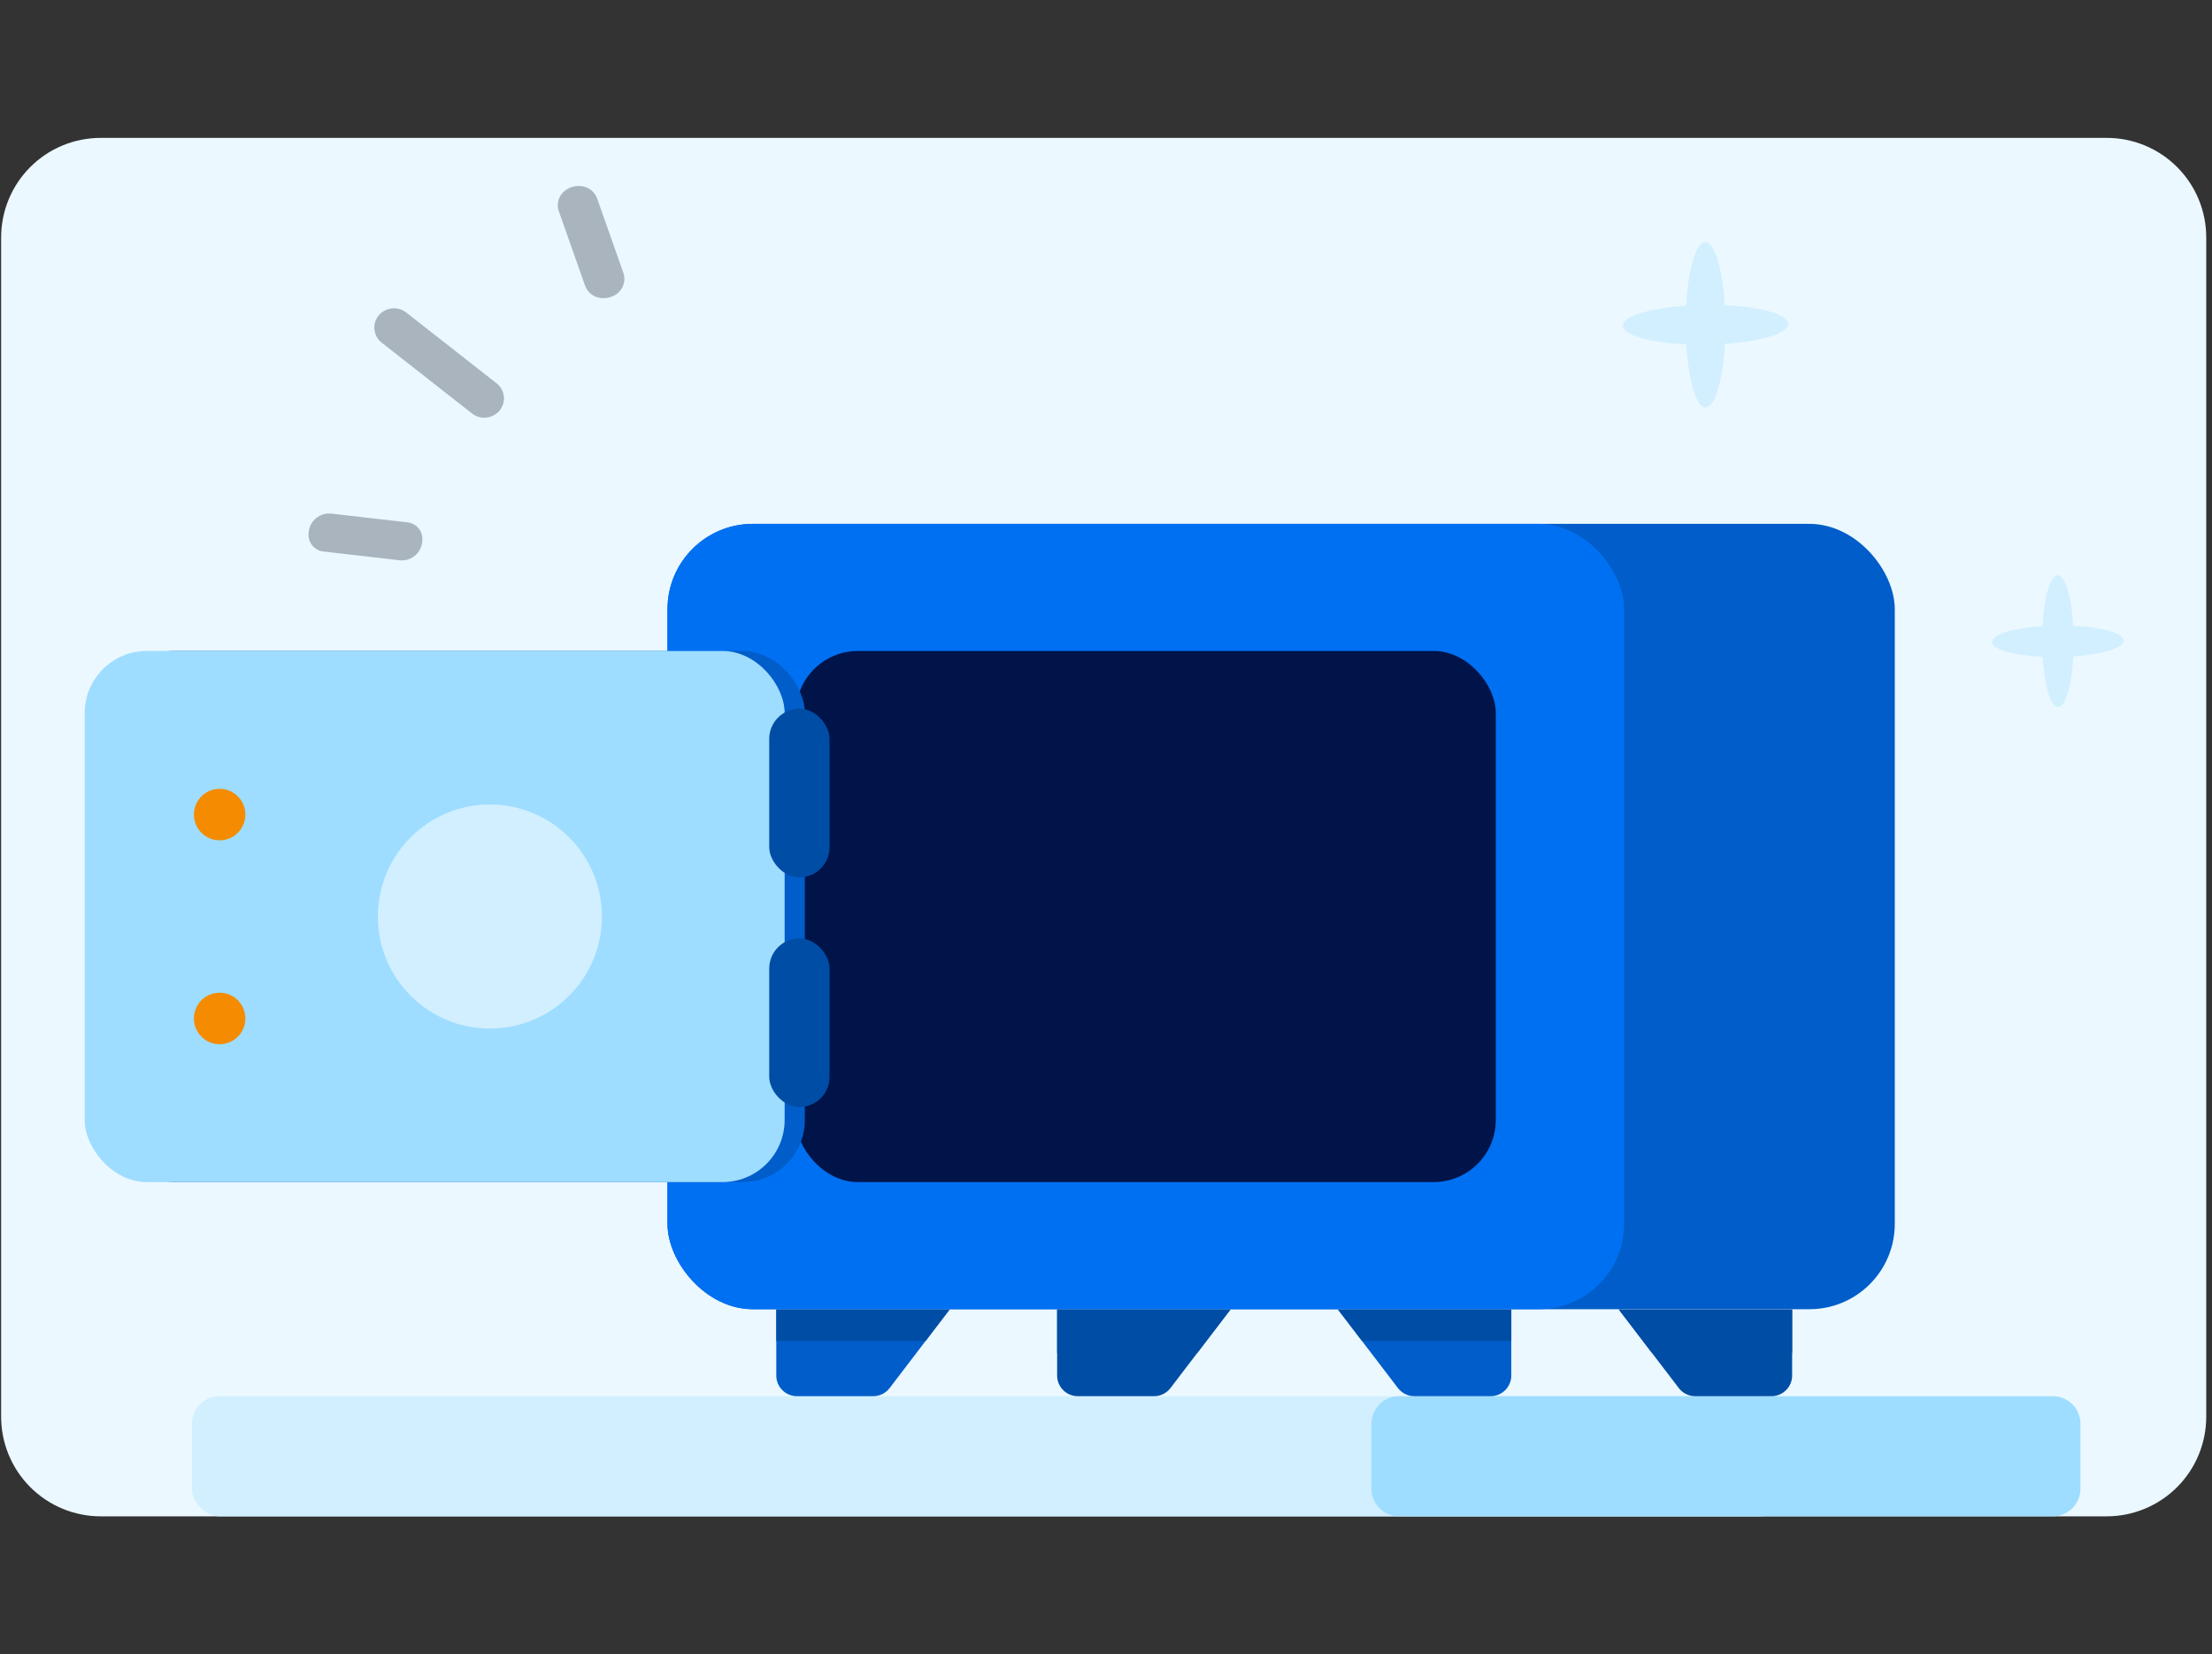 <svg width="321" height="240" viewBox="0 0 321 240" fill="none" xmlns="http://www.w3.org/2000/svg">
<rect x="0" y="0" width="321" height="240" fill="#333333" stroke="none"/>
<path d="M305.711 20.006H14.617C12.72 20.004 10.841 20.376 9.087 21.101C7.334 21.826 5.74 22.89 4.398 24.23C3.056 25.572 1.991 27.164 1.265 28.917C0.538 30.67 0.164 32.548 0.164 34.446V205.553C0.164 209.386 1.687 213.062 4.397 215.773C7.108 218.483 10.784 220.006 14.617 220.006H305.711C309.544 220.006 313.22 218.483 315.931 215.773C318.641 213.062 320.164 209.386 320.164 205.553V34.446C320.164 32.548 319.79 30.67 319.064 28.917C318.337 27.164 317.272 25.572 315.93 24.23C314.588 22.89 312.994 21.826 311.241 21.101C309.487 20.376 307.608 20.004 305.711 20.006Z" fill="#EBF8FF"/>
<path d="M81.577 28.05C81.268 28.411 81.063 28.849 80.982 29.317C80.901 29.785 80.948 30.266 81.118 30.709L84.876 41.365C85.496 43.128 87.287 43.562 88.668 43.076C89.241 42.897 89.74 42.537 90.091 42.051C90.441 41.564 90.625 40.977 90.613 40.377C90.599 40.087 90.54 39.801 90.441 39.529L86.683 28.874C86.527 28.403 86.248 27.983 85.873 27.658C85.499 27.333 85.043 27.115 84.555 27.028C84.013 26.93 83.455 26.973 82.933 27.152C82.412 27.331 81.945 27.64 81.577 28.05Z" fill="#A9B4BE"/>
<path d="M44.798 77.2C44.744 77.536 44.76 77.879 44.846 78.208C44.932 78.537 45.085 78.844 45.296 79.11C45.508 79.376 45.772 79.596 46.073 79.754C46.373 79.912 46.704 80.006 47.043 80.03L57.977 81.289C58.37 81.333 58.768 81.298 59.148 81.187C59.527 81.075 59.881 80.889 60.188 80.639C60.495 80.389 60.749 80.081 60.935 79.732C61.122 79.383 61.237 79 61.273 78.606C61.293 78.444 61.3 78.281 61.293 78.118C61.276 77.515 61.033 76.94 60.614 76.507C60.194 76.074 59.627 75.813 59.025 75.778L48.096 74.521C47.703 74.477 47.305 74.511 46.925 74.622C46.545 74.733 46.191 74.919 45.884 75.168C45.577 75.418 45.323 75.726 45.136 76.075C44.95 76.424 44.835 76.806 44.798 77.2Z" fill="#A9B4BE"/>
<path d="M54.342 47.837C54.38 48.206 54.493 48.564 54.674 48.888C54.855 49.212 55.1 49.496 55.395 49.722L68.504 59.997C69.094 60.454 69.839 60.666 70.582 60.587C71.324 60.508 72.008 60.146 72.49 59.575C72.934 59.043 73.162 58.364 73.13 57.672C73.11 57.273 73.005 56.883 72.821 56.529C72.637 56.174 72.379 55.863 72.064 55.618L58.955 45.343C58.362 44.882 57.613 44.67 56.866 44.75C56.119 44.83 55.432 45.197 54.95 45.773C54.715 46.058 54.54 46.388 54.435 46.743C54.331 47.097 54.299 47.47 54.342 47.837Z" fill="#A9B4BE"/>
<rect x="27.862" y="202.574" width="231.534" height="17.426" rx="4" fill="#D1EFFF"/>
<path d="M199.019 206.574C199.019 204.365 200.809 202.574 203.019 202.574H297.906C300.115 202.574 301.906 204.365 301.906 206.574V216C301.906 218.21 300.115 220 297.906 220H203.019C200.809 220 199.019 218.21 199.019 216V206.574Z" fill="#9EDDFF"/>
<rect x="96.866" y="76.008" width="178.1" height="113.946" rx="12.383" fill="#005DC9"/>
<rect x="96.866" y="76.008" width="138.824" height="113.946" rx="12.383" fill="#0070F2"/>
<rect x="115.492" y="94.451" width="101.572" height="77.058" rx="9.006" fill="#00144A"/>
<path d="M112.652 189.996H137.806L129.102 201.393C128.535 202.136 127.653 202.573 126.718 202.573H115.652C113.995 202.573 112.652 201.229 112.652 199.573V189.996Z" fill="#005DC9"/>
<path fill-rule="evenodd" clip-rule="evenodd" d="M134.333 194.544H112.652V189.996H137.806L134.333 194.544Z" fill="#004DA5"/>
<path d="M153.407 189.996H178.561L169.857 201.393C169.289 202.136 168.408 202.573 167.473 202.573H156.407C154.75 202.573 153.407 201.229 153.407 199.573V189.996Z" fill="#004DA5"/>
<path fill-rule="evenodd" clip-rule="evenodd" d="M173.759 196.284H153.407V189.996H178.561L173.759 196.284Z" fill="#004DA5"/>
<path d="M219.315 189.996H194.162L202.866 201.393C203.433 202.136 204.315 202.573 205.25 202.573H216.315C217.972 202.573 219.315 201.229 219.315 199.573V189.996Z" fill="#005DC9"/>
<path fill-rule="evenodd" clip-rule="evenodd" d="M197.635 194.544H219.315V189.996H194.162L197.635 194.544Z" fill="#004DA5"/>
<path d="M260.07 189.996H234.917L243.621 201.393C244.188 202.136 245.07 202.573 246.005 202.573H257.07C258.727 202.573 260.07 201.229 260.07 199.573V189.996Z" fill="#004DA5"/>
<path fill-rule="evenodd" clip-rule="evenodd" d="M239.719 196.284H260.07V189.996H234.917L239.719 196.284Z" fill="#004DA5"/>
<rect x="16.293" y="94.451" width="100.504" height="77.058" rx="9.006" fill="#005DC9"/>
<rect x="12.293" y="94.451" width="101.572" height="77.058" rx="9.006" fill="#9EDDFF"/>
<circle cx="31.873" cy="118.187" r="3.736" fill="#F58B00"/>
<circle cx="31.873" cy="147.771" r="3.736" fill="#F58B00"/>
<circle cx="71.093" cy="132.98" r="16.257" fill="#D1EFFF"/>
<rect x="111.628" y="102.826" width="8.758" height="24.471" rx="4.379" fill="#004DA5"/>
<rect x="111.628" y="136.146" width="8.758" height="24.471" rx="4.379" fill="#004DA5"/>
<path d="M308.188 92.927C308.188 91.846 305.049 90.98 300.855 90.784C300.615 86.595 299.692 83.48 298.611 83.482C297.529 83.485 296.63 86.624 296.4 90.834C292.193 91.122 289.066 92.062 289.081 93.145C289.095 94.229 292.22 95.095 296.414 95.289C296.666 99.478 297.577 102.593 298.656 102.59C299.735 102.588 300.639 99.449 300.87 95.239C305.076 94.951 308.2 94.011 308.188 92.927Z" fill="#D1EFFF"/>
<path d="M259.494 46.984C259.494 45.626 255.551 44.539 250.283 44.292C249.982 39.03 248.822 35.118 247.464 35.121C246.105 35.124 244.976 39.066 244.686 44.355C239.403 44.716 235.476 45.897 235.494 47.258C235.512 48.619 239.436 49.707 244.705 49.951C245.021 55.212 246.165 59.124 247.521 59.121C248.876 59.118 250.012 55.176 250.301 49.887C255.584 49.526 259.509 48.345 259.494 46.984Z" fill="#D1EFFF"/>
</svg>
